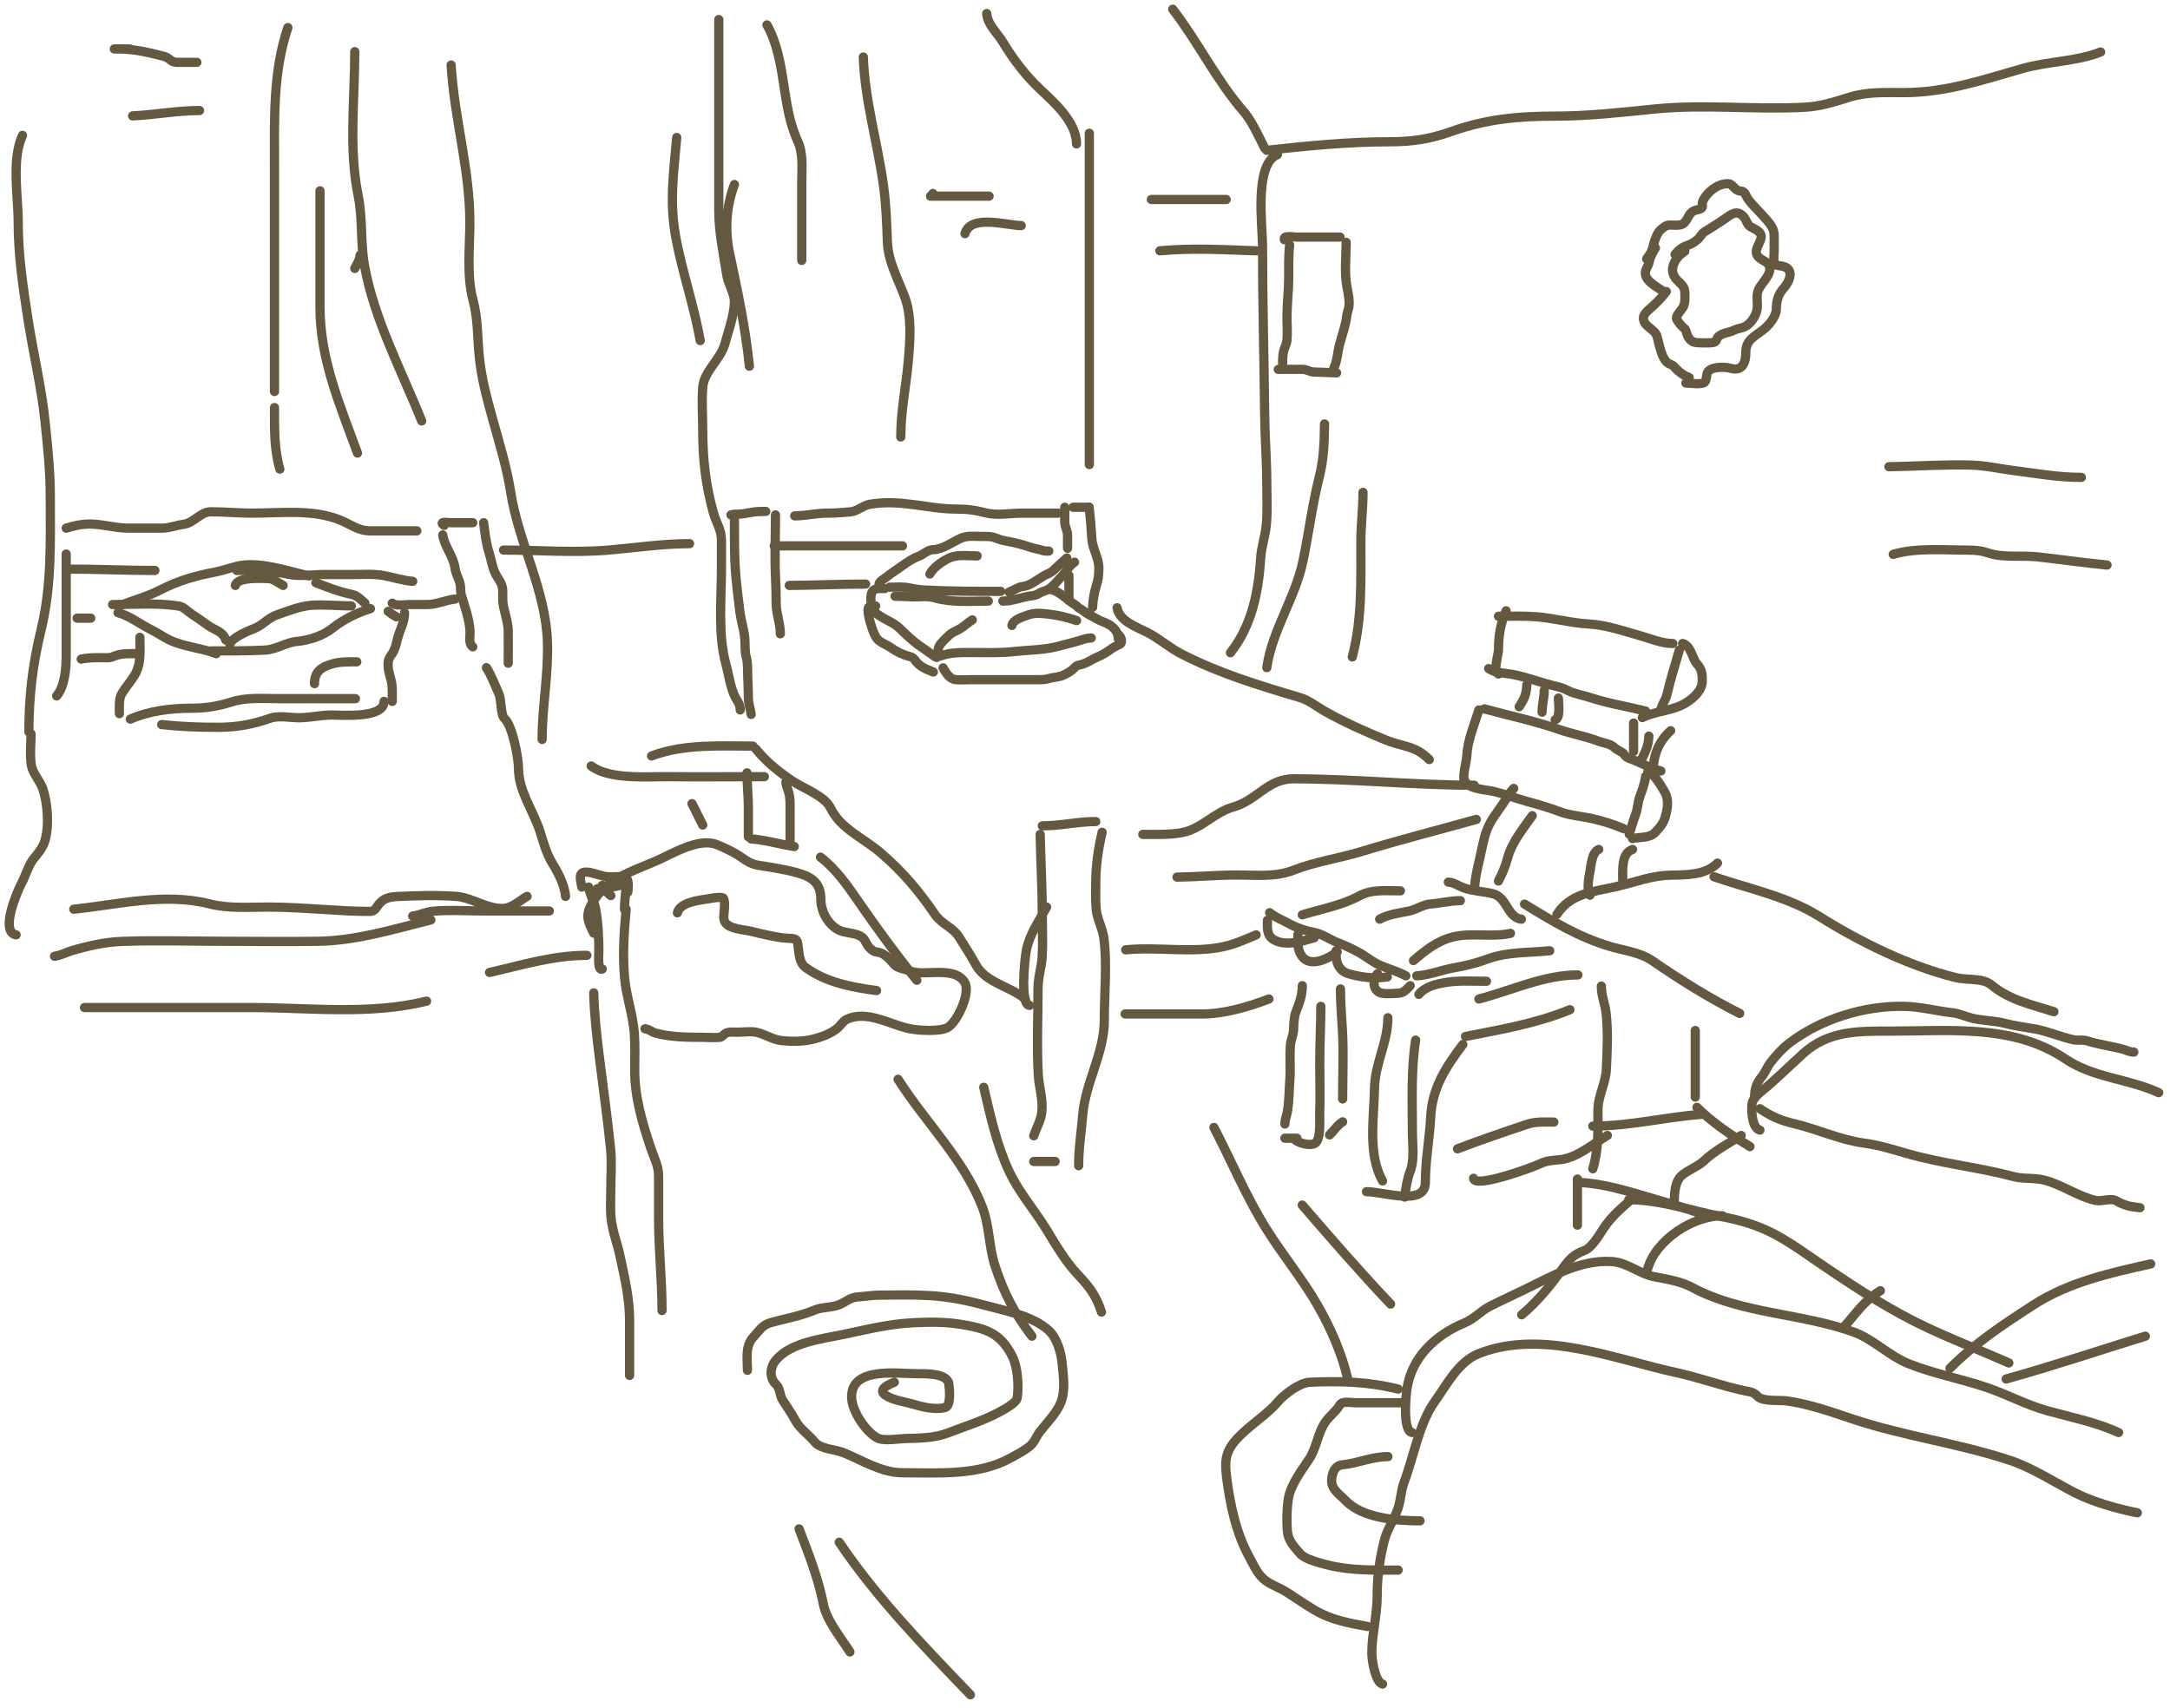 <svg width="235" height="185" viewBox="0 0 235 185" fill="none" xmlns="http://www.w3.org/2000/svg">
<path d="M149.722 182.401C148.922 182.2 148.562 179.753 148.562 179.051C148.562 176.987 149.142 174.972 149.142 172.852C149.142 170.814 149.409 168.826 149.915 166.845C150.234 165.598 150.99 164.572 151.397 163.367C151.715 162.422 151.718 161.422 152.073 160.485C153.104 157.761 153.682 154.174 155.374 151.805C156.707 149.939 157.943 147.461 160.189 146.588C167.019 143.932 174.854 147.21 181.605 148.682C184.051 149.215 186.405 150.086 188.851 150.614C189.614 150.778 189.886 150.749 190.365 151.258C190.886 151.812 192.801 151.635 193.457 151.725C195.945 152.066 198.3 152.915 200.671 153.706C206.242 155.563 212.122 156.32 217.707 158.182C220.068 158.969 222.382 160.479 224.599 161.628C226.598 162.664 229.26 163.41 231.459 163.85" stroke="#645841" stroke-linecap="round"/>
<path d="M152.91 155.155C151.891 154.964 152.25 151.201 152.363 150.437C152.875 146.978 155.471 144.591 158.546 143.304C159.743 142.803 160.307 142.014 161.38 141.468C162.568 140.864 163.734 140.335 164.923 139.761C167.935 138.307 171.102 136.415 174.552 136.637C176.263 136.747 177.512 137.97 179.206 138.296C180.652 138.574 181.995 138.765 183.312 139.471C188.605 142.309 195.096 142.228 200.735 144.27C202.875 145.044 204.579 146.863 206.726 147.716C209.453 148.799 212.414 149.343 215.196 150.292C217.446 151.06 219.463 152.185 221.798 152.82C224.389 153.525 226.991 154.046 229.43 155.155" stroke="#645841" stroke-linecap="round"/>
<path d="M211.17 148.199C213.945 145.423 216.896 143.484 220.155 141.371C224.007 138.874 228.466 137.882 232.909 136.895" stroke="#645841" stroke-linecap="round"/>
<path d="M217.257 149.358C222.306 147.953 227.331 146.258 232.329 144.721" stroke="#645841" stroke-linecap="round"/>
<path d="M176.388 129.939C179.757 129.939 183.172 131.14 186.468 131.775C190.037 132.462 192.109 133.414 195.131 135.495C198.676 137.936 202.179 140.345 205.952 142.403C209.722 144.459 213.635 145.882 217.546 147.62" stroke="#645841" stroke-linecap="round"/>
<path d="M178.418 137.475C179.29 134.275 183.343 131.678 186.534 131.678" stroke="#645841" stroke-linecap="round"/>
<path d="M199.576 143.851C200.986 142.293 201.826 140.906 203.634 139.793" stroke="#645841" stroke-linecap="round"/>
<path d="M181.315 130.518C181.315 129.589 181.313 128.317 181.911 127.539C182.415 126.885 183.83 126.401 184.504 125.752C185.611 124.686 187.247 123.804 188.562 122.982" stroke="#645841" stroke-linecap="round"/>
<path d="M176.968 129.648C175.701 130.746 174.499 131.731 173.602 133.127C173.153 133.825 172.35 135.175 171.573 135.445C170.458 135.833 169.909 136.439 169.238 137.378C167.882 139.277 166.578 140.892 164.794 142.402" stroke="#645841" stroke-linecap="round"/>
<path d="M190.59 120.084C191.915 120.983 192.849 121.358 194.39 121.726C196.884 122.323 199.262 123.454 201.83 123.804C203.451 124.025 204.846 124.452 206.435 124.915C210.264 126.031 214.189 126.406 218.029 127.427C219.13 127.72 220.255 127.536 221.362 127.813C223.301 128.298 225.036 129.599 226.95 130.019C227.639 130.171 228.595 129.707 229.204 130.068C230.075 130.584 230.728 130.695 231.748 130.808" stroke="#645841" stroke-linecap="round"/>
<path d="M190.59 122.402C189.74 122.189 189.661 120.374 189.721 119.632C189.769 119.032 190.349 118.542 190.783 118.183C192.347 116.891 193.76 115.489 195.26 114.125C198.031 111.606 201.244 111.678 204.793 111.678C211.216 111.678 218.05 110.92 223.665 114.689C226.766 116.77 230.359 116.79 233.778 118.344" stroke="#645841" stroke-linecap="round"/>
<path d="M190.011 118.909C190.011 117.963 190.2 117.336 190.771 116.64C191.182 116.141 191.367 115.559 191.755 115.06C192.34 114.308 193.04 113.533 193.8 112.955C197.235 110.345 201.887 108.915 206.205 108.995C207.975 109.028 209.674 109.496 211.424 109.69C212.216 109.778 212.858 110.112 213.627 110.294C214.77 110.564 215.958 110.535 217.089 110.831C218.163 111.112 219.225 111.242 220.315 111.434C221.755 111.689 223.088 112.288 224.504 112.608C225.007 112.721 225.524 112.577 226.019 112.733C227.27 113.125 228.517 113.293 229.782 113.605C230.246 113.719 230.599 113.952 231.081 113.952" stroke="#645841" stroke-linecap="round"/>
<path d="M150.302 110.229C150.302 112.856 148.892 115.25 148.853 117.829C148.803 121.09 148.096 124.981 149.722 127.909" stroke="#645841" stroke-linecap="round"/>
<path d="M158.418 113.127C156.567 115.595 155.099 117.822 154.94 120.953C154.818 123.342 154.36 125.642 154.36 128.054C154.36 130.686 149.866 129.069 147.983 129.069" stroke="#645841" stroke-linecap="round"/>
<path d="M157.839 124.431C160.315 123.479 162.908 122.597 165.423 121.758C166.34 121.453 167.322 121.533 168.273 121.533" stroke="#645841" stroke-linecap="round"/>
<path d="M159.577 127.62C159.646 128.728 165.754 126.532 166.791 126.042C167.62 125.65 168.179 125.693 169.046 125.591C170.778 125.387 172.595 123.85 174.07 122.982" stroke="#645841" stroke-linecap="round"/>
<path d="M158.708 112.258C162.54 111.508 166.425 110.836 170.012 109.359" stroke="#645841" stroke-linecap="round"/>
<path d="M160.156 108.2C163.713 107.276 167.181 105.592 170.881 105.592" stroke="#645841" stroke-linecap="round"/>
<path d="M137.493 98.848C138.053 99.331 138.829 99.617 139.473 99.975C140.386 100.482 141.324 100.801 142.345 100.998C143.237 101.171 144.031 101.78 144.876 102.1C145.643 102.39 146.374 102.737 147.092 103.122C147.935 103.575 148.654 104.221 149.544 104.591C150.475 104.979 151.353 105.202 152.245 105.693" stroke="#645841" stroke-linecap="round"/>
<path d="M137.257 99.674C137.257 100.496 137.138 101.324 137.978 101.798C139.268 102.526 141.02 101.937 142.331 101.562" stroke="#645841" stroke-linecap="round"/>
<path d="M140.561 101.207C140.561 102.077 140.461 102.82 140.981 103.554C141.896 104.845 143.895 103.807 144.81 103.095" stroke="#645841" stroke-linecap="round"/>
<path d="M144.692 102.977C144.692 103.777 144.684 104.412 145.269 105.022C145.677 105.447 146.372 105.561 146.915 105.678C148.059 105.923 149.096 105.972 150.239 105.809" stroke="#645841" stroke-linecap="round"/>
<path d="M149.176 105.457C148.634 106.067 148.611 107.32 149.583 107.555C150.118 107.685 150.804 107.596 151.353 107.581C152.027 107.563 152.279 107.193 152.717 106.755" stroke="#645841" stroke-linecap="round"/>
<path d="M153.661 107.698C154.294 106.875 155.562 106.574 156.533 106.412C157.988 106.17 159.507 106.281 160.978 106.281" stroke="#645841" stroke-linecap="round"/>
<path d="M153.425 105.691C154.824 105.612 156.122 105.048 157.496 104.812C158.722 104.603 159.927 104.299 161.096 103.868C163.263 103.07 165.553 103.211 167.823 102.977" stroke="#645841" stroke-linecap="round"/>
<path d="M153.072 104.04C154.359 102.928 155.692 101.878 157.393 101.47C159.4 100.988 161.546 101.541 163.576 101.09" stroke="#645841" stroke-linecap="round"/>
<path d="M141.034 99.083C143.075 98.462 145.344 98.05 147.224 97.024C148.554 96.299 150.181 96.487 151.656 96.487" stroke="#645841" stroke-linecap="round"/>
<path d="M149.412 99.555C150.401 99.006 151.497 98.908 152.585 98.677C153.387 98.506 154.144 97.959 154.959 97.903C156.034 97.829 157.032 97.549 158.145 97.549" stroke="#645841" stroke-linecap="round"/>
<path d="M141.034 106.754C141.034 107.823 140.717 108.617 140.345 109.593C140.126 110.169 140.109 110.901 140.09 111.514C140.071 112.088 139.798 112.606 139.749 113.179C139.642 114.431 139.777 115.7 139.683 116.956C139.594 118.147 139.618 119.427 139.375 120.601C139.289 121.017 139.146 121.299 139.146 121.742" stroke="#645841" stroke-linecap="round"/>
<path d="M139.146 123.277H140.444" stroke="#645841" stroke-linecap="round"/>
<path d="M143.04 108.996C143.04 111.021 142.922 113.041 142.922 115.067C142.922 116.918 142.988 118.779 142.915 120.627C142.893 121.183 143.085 123.458 142.397 123.84C141.855 124.141 140.715 123.804 140.325 123.512" stroke="#645841" stroke-linecap="round"/>
<path d="M143.983 122.922C144.459 122.474 144.869 121.809 145.4 121.506" stroke="#645841" stroke-linecap="round"/>
<path d="M145.4 119.027C145.4 116.616 145.512 114.166 145.387 111.756C145.306 110.198 145.164 108.672 145.164 107.107" stroke="#645841" stroke-linecap="round"/>
<path d="M153.308 112.656C152.795 115.94 152.954 119.262 152.954 122.583C152.954 123.939 153.204 125.571 152.718 126.858C152.376 127.764 152.234 128.693 152.128 129.651" stroke="#645841" stroke-linecap="round"/>
<path d="M159.68 96.368C159.715 95.233 159.985 94.099 160.244 92.998C160.483 91.978 160.657 90.859 161.03 89.877C161.435 88.812 162.188 87.918 162.814 86.979C163.173 86.441 163.478 85.843 163.928 85.393" stroke="#645841" stroke-linecap="round"/>
<path d="M165.935 88.344C164.928 89.775 163.69 91.268 163.247 92.999C163.023 93.871 162.652 94.674 162.276 95.425" stroke="#645841" stroke-linecap="round"/>
<path d="M172.19 96.959C171.784 96.401 172.093 94.893 172.196 94.316C172.331 93.564 172.403 92.315 173.134 92.002" stroke="#645841" stroke-linecap="round"/>
<path d="M175.731 95.306C175.731 94.26 175.568 92.41 176.793 92.002" stroke="#645841" stroke-linecap="round"/>
<path d="M158.618 84.566C159.045 85.471 160.79 85.513 161.628 85.694C162.902 85.969 164.077 86.45 165.319 86.789C166.525 87.118 167.77 87.479 168.945 87.923C170.025 88.331 171.276 88.403 172.4 88.658C173.576 88.924 174.755 89.29 175.849 89.759" stroke="#645841" stroke-linecap="round"/>
<path d="M178.209 84.096C178.126 84.862 177.837 85.578 177.579 86.299C177.358 86.918 177.363 87.581 177.133 88.187C176.865 88.897 176.678 89.632 176.438 90.351" stroke="#645841" stroke-linecap="round"/>
<path d="M178.445 83.623C179.127 83.705 179.922 85.198 180.255 85.734C180.74 86.516 180.606 87.463 180.386 88.317C180.162 89.185 179.807 89.562 179.206 90.193C178.648 90.778 177.565 90.65 176.793 90.822" stroke="#645841" stroke-linecap="round"/>
<path d="M160.743 76.777C163.456 77.513 166.211 78.096 168.847 79.013C170.257 79.504 171.692 79.743 173.069 80.265C173.745 80.522 174.357 80.509 174.905 81.026C175.2 81.304 175.709 81.415 175.908 81.734C176.078 82.005 176.332 82.108 176.636 82.213C177.738 82.593 178.709 83.248 179.862 83.504" stroke="#645841" stroke-linecap="round"/>
<path d="M160.153 76.897C159.692 78.416 158.935 80.174 158.861 81.761C158.818 82.689 158.21 84.25 158.737 85.04" stroke="#645841" stroke-linecap="round"/>
<path d="M161.214 72.41C161.92 72.914 162.859 72.881 163.686 73.026C165.349 73.319 166.896 73.954 168.531 74.338C168.984 74.444 169.323 74.548 169.724 74.757C170.494 75.159 171.358 75.274 172.176 75.544C174.147 76.195 176.19 76.508 178.208 77.013" stroke="#645841" stroke-linecap="round"/>
<path d="M181.868 70.404C181.409 72.016 180.89 73.607 180.524 75.236C180.392 75.823 179.861 76.434 179.861 77.013" stroke="#645841" stroke-linecap="round"/>
<path d="M182.221 69.697C183.145 69.949 183.246 71.321 183.782 71.913C184.309 72.497 184.358 73.015 184.345 73.802C184.329 74.822 183.309 75.7 182.47 76.188C181.062 77.008 179.299 77 177.854 77.722" stroke="#645841" stroke-linecap="round"/>
<path d="M178.563 79.728C178.526 80.869 178.097 81.606 177.619 82.561" stroke="#645841" stroke-linecap="round"/>
<path d="M176.91 78.312V81.381" stroke="#645841" stroke-linecap="round"/>
<path d="M180.923 79.139C179.632 80.287 179.035 81.836 179.035 83.505" stroke="#645841" stroke-linecap="round"/>
<path d="M167.233 74.772C167.233 75.576 166.997 76.348 166.997 77.132" stroke="#645841" stroke-linecap="round"/>
<path d="M165.346 74.182C165.309 75.214 165.046 75.753 164.52 76.542" stroke="#645841" stroke-linecap="round"/>
<path d="M168.767 75.598C168.767 76.127 169.019 77.806 168.413 77.958" stroke="#645841" stroke-linecap="round"/>
<path d="M163.103 66.156C162.501 67.502 162.277 68.908 162.277 70.365C162.277 70.973 161.647 72.686 162.277 73.001" stroke="#645841" stroke-linecap="round"/>
<path d="M162.276 66.747C163.633 66.747 165.001 66.696 166.355 66.799C168.258 66.945 170.119 67.477 172.019 67.58C173.94 67.683 175.841 68.356 177.678 68.871C178.817 69.191 179.961 69.698 181.159 69.698" stroke="#645841" stroke-linecap="round"/>
<path d="M156.848 95.543C157.47 95.574 157.979 95.98 158.559 96.179C159.586 96.532 160.644 96.543 161.68 96.802C163.213 97.185 163.242 99.387 164.755 99.555" stroke="#645841" stroke-linecap="round"/>
<path d="M165.096 97.924C168.084 99.752 170.931 101.485 174.312 102.496C175.819 102.947 177.615 103.145 178.926 104.048C181.951 106.13 185.113 108.117 188.4 109.761" stroke="#645841" stroke-linecap="round"/>
<path d="M168.609 99.033C170.087 96.734 172.579 96.587 175.011 96.033C177.086 95.56 178.761 94.838 180.939 94.789C182.684 94.75 184.69 94.789 185.995 93.484" stroke="#645841" stroke-linecap="round"/>
<path d="M185.625 94.965C189.364 96.246 193.618 97.124 196.989 99.239C201.439 102.031 206.664 104.602 211.765 105.877C213.026 106.192 214.707 105.885 215.659 106.678C217.642 108.331 220.016 108.808 222.43 109.576" stroke="#645841" stroke-linecap="round"/>
<path d="M173.418 106.801C173.418 107.925 173.806 108.639 173.932 109.719C174.157 111.659 174.058 113.835 173.962 115.791C173.883 117.413 173.048 118.651 173.048 120.292C173.048 122.446 173.134 124.508 172.493 126.591" stroke="#645841" stroke-linecap="round"/>
<path d="M172.493 121.968C176.543 121.968 180.482 120.955 184.515 120.674" stroke="#645841" stroke-linecap="round"/>
<path d="M183.59 111.611V118.824" stroke="#645841" stroke-linecap="round"/>
<path d="M183.775 119.934C185.493 121.651 187.451 122.921 189.509 124.187" stroke="#645841" stroke-linecap="round"/>
<path d="M171.014 128.072C173.715 128.18 176.374 129.05 178.946 129.798C181.015 130.4 183.067 131.001 185.07 131.771" stroke="#645841" stroke-linecap="round"/>
<path d="M170.829 127.701V132.695" stroke="#645841" stroke-linecap="round"/>
<path d="M179.271 26.855C178.986 27.32 178.693 27.849 178.589 28.39C178.513 28.783 178.337 28.931 178.228 29.275C177.903 30.305 179.323 30.995 179.979 31.458" stroke="#645841" stroke-linecap="round"/>
<path d="M180.452 31.576C179.867 32.347 179.201 33.003 178.465 33.628C178.263 33.8 177.974 34.152 177.974 34.435C177.974 35.388 179.186 35.601 179.442 36.415C179.697 37.223 179.919 39.128 180.885 39.457C181.243 39.579 181.27 39.711 181.527 39.968C181.969 40.41 182.36 40.662 182.93 40.9" stroke="#645841" stroke-linecap="round"/>
<path d="M182.575 41.49C183.129 41.49 183.98 41.663 184.502 41.464C184.821 41.342 184.789 40.701 184.87 40.441C185.107 39.675 186.778 39.705 187.413 39.89C188.689 40.261 189.066 39.269 189.066 38.133C189.066 36.758 190.101 36.418 191.072 35.615C191.622 35.16 192.37 34.232 192.37 33.491C192.37 32.643 192.544 31.942 193.105 31.288C193.496 30.831 194.086 29.982 193.76 29.308C193.517 28.804 192.839 28.828 192.39 28.724C191.945 28.622 192.134 27.595 192.134 27.269C192.134 26.698 192.134 26.128 192.134 25.557C192.134 24.791 191.799 24.383 191.301 23.794C190.641 23.011 189.865 22.339 189.262 21.506C189.111 21.296 188.984 20.81 188.712 20.732C188.48 20.666 188.323 20.714 188.095 20.575C187.811 20.4 187.53 19.924 187.197 19.899C186.08 19.816 184.752 20.859 184.365 21.892C184.298 22.069 184.446 22.435 184.266 22.555C183.963 22.757 183.563 22.695 183.23 22.961C182.723 23.367 182.683 24.232 181.926 24.364C181.566 24.427 181.169 24.37 180.805 24.377C180.387 24.385 180.135 24.654 179.821 24.908C179.468 25.194 179.165 26.091 179.06 26.528C178.904 27.178 178.762 27.469 178.326 28.036" stroke="#645841" stroke-linecap="round"/>
<path d="M182.458 27.21C181.584 27.748 180.719 28.948 181.337 29.977C181.718 30.613 182.445 30.838 182.458 31.656C182.466 32.19 182.532 32.8 182.261 33.282C182.124 33.526 181.506 34.175 181.547 34.475C181.581 34.737 182.176 35.401 182.392 35.563C182.635 35.745 182.593 35.973 182.707 36.245C182.994 36.926 183.313 37.124 184.045 37.124C184.522 37.124 185.027 37.173 185.5 37.098C186.012 37.016 185.815 36.67 186.116 36.429C186.646 36.005 187.242 36.055 187.795 35.76C188.105 35.595 188.557 35.563 188.903 35.406C189.517 35.127 189.966 34.486 190.195 33.859C190.473 33.096 190.13 32.226 190.385 31.505C190.648 30.76 191.638 29.966 191.663 29.191C191.694 28.237 190.719 28.33 190.306 27.669C189.8 26.86 191.231 25.854 190.535 25.158C190.254 24.877 189.899 24.752 189.565 24.555C189.211 24.346 189.121 23.817 188.857 23.513C188.127 22.671 187.516 23.178 186.726 23.742C186.024 24.244 185.271 24.668 184.549 25.139C184.277 25.316 184.121 25.685 183.874 25.912C183.666 26.103 183.221 26.404 182.956 26.496C182.232 26.745 181.884 26.968 181.396 27.564" stroke="#645841" stroke-linecap="round"/>
<path d="M69.846 111.426C70.297 111.464 70.555 111.769 70.987 111.889C72.612 112.34 74.474 112.351 76.145 112.351C76.73 112.351 77.359 112.416 77.943 112.351C78.218 112.321 78.35 112.042 78.58 111.92C78.958 111.718 79.465 111.796 79.874 111.796C80.521 111.796 81.326 111.668 81.96 111.817C82.868 112.03 83.65 112.587 84.611 112.701C85.689 112.827 86.986 112.817 88.033 112.557C88.941 112.331 89.926 111.979 90.663 111.385C91.03 111.09 91.275 110.603 91.711 110.399C93.859 109.397 96.339 110.938 98.4 111.396C99.362 111.609 101.884 111.789 102.706 111.242C103.72 110.566 105.103 107.551 104.494 106.443C103.9 105.364 102.507 105.323 101.452 105.323C100.492 105.323 99.34 105.504 98.431 105.128C98.021 104.958 97.223 104.862 96.921 104.542C96.308 103.893 95.847 103.197 94.897 103.104C94.552 103.07 94.17 102.708 93.972 102.405C93.614 101.858 93.638 101.54 92.893 101.264C92.27 101.034 91.554 101.034 90.972 100.792C89.749 100.282 88.896 98.751 88.896 97.452C88.896 95.722 88.069 95.001 86.276 94.514C84.891 94.138 83.504 93.942 82.094 93.712C81.041 93.54 80.449 92.889 79.525 92.376C78.92 92.041 78.275 91.743 77.635 91.483C75.663 90.682 72.719 92.529 71.048 93.25C68.268 94.45 65.692 95.179 64.143 97.791C63.347 99.136 63.648 99.77 64.297 101.069" stroke="#645841" stroke-linecap="round"/>
<path d="M63.742 96.074C63.868 96.915 64.372 97.672 64.523 98.54C64.781 100.021 64.852 101.481 64.852 102.979C64.852 103.419 64.692 105.217 65.222 104.952" stroke="#645841" stroke-linecap="round"/>
<path d="M64.297 107.541C64.362 109.939 64.633 112.341 64.934 114.713C65.346 117.962 65.793 121.207 66.126 124.454C66.272 125.881 66.146 127.38 66.146 128.81C66.146 129.876 66.071 130.975 66.188 132.037C66.335 133.384 66.86 134.701 67.143 136.024C67.633 138.312 68.181 140.62 68.181 142.969C68.181 144.97 68.181 146.97 68.181 148.97" stroke="#645841" stroke-linecap="round"/>
<path d="M67.811 98.478C67.579 100.975 67.415 103.347 67.636 105.856C67.818 107.921 68.541 109.879 68.694 111.918C68.793 113.243 68.735 114.588 68.735 115.915C68.735 118.832 69.543 121.555 70.462 124.31C70.814 125.366 71.325 126.251 71.325 127.372C71.325 128.917 71.325 130.461 71.325 132.006C71.325 135.331 71.695 138.609 71.695 141.942" stroke="#645841" stroke-linecap="round"/>
<path d="M65.222 95.891C65.264 96.231 65.916 96.827 66.146 97" stroke="#645841" stroke-linecap="round"/>
<path d="M64.667 96.26C65.816 96.26 66.707 96.02 67.811 95.705" stroke="#645841" stroke-linecap="round"/>
<path d="M67.811 96.074C67.748 96.889 67.626 97.656 67.626 98.479" stroke="#645841" stroke-linecap="round"/>
<path d="M63.002 96.075C62.847 95.126 62.508 94.264 63.845 94.492C64.543 94.611 65.201 94.942 65.92 94.965C66.438 94.981 66.965 94.927 67.482 94.965C68.245 95.021 67.996 96.088 67.996 96.629" stroke="#645841" stroke-linecap="round"/>
<path d="M44.692 99.22C45.439 99.122 46.113 98.768 46.871 98.696C48.654 98.526 50.507 98.665 52.296 98.665C54.694 98.665 57.091 98.665 59.489 98.665" stroke="#645841" stroke-linecap="round"/>
<path d="M53.015 105.322C56.565 104.525 59.856 103.473 63.557 103.473" stroke="#645841" stroke-linecap="round"/>
<path d="M80.943 148.417C80.943 147.151 80.669 145.787 81.6 144.8C82.166 144.199 82.534 143.526 83.388 143.279C84.996 142.815 86.635 142.561 88.197 141.902C89.062 141.537 90.048 141.654 90.889 141.306C91.648 140.993 92.049 140.518 92.944 140.464C93.673 140.42 94.391 140.288 95.122 140.279C96.93 140.257 98.763 140.221 100.568 140.32C102.629 140.433 104.495 140.789 106.466 141.327C108.765 141.954 111.734 142.453 113.556 144.081C114.44 144.871 114.911 146.462 115.015 147.574C115.141 148.931 115.408 150.57 114.891 151.89C114.448 153.024 113.351 154.123 112.61 155.075C112.226 155.569 112.049 156.182 111.562 156.596C110.945 157.119 110.191 157.498 109.487 157.89C105.966 159.851 101.688 159.514 97.773 159.514C95.456 159.514 93.407 158.181 91.341 157.335C90.442 156.967 88.886 156.971 88.238 156.185C87.593 155.401 86.623 154.753 86.142 153.862C85.714 153.071 85.225 152.377 84.744 151.622C84.43 151.129 84.481 150.353 84.066 149.968C83.263 149.222 83.383 148.058 84.056 147.276C85.691 145.377 89.017 145.02 91.331 144.533C93.918 143.988 96.303 143.383 98.986 143.259C100.657 143.181 102.368 143.162 104.02 143.433C106.712 143.876 108.341 144.327 109.641 146.927C110.209 148.064 110.353 150.141 110.155 151.427C110.071 151.972 108.488 152.799 108.089 153.01C106.395 153.904 104.423 154.52 102.633 155.208C101.199 155.76 99.59 155.765 98.071 155.804C97.3 155.824 95.683 156.124 94.968 155.722C93.712 155.015 92.225 152.79 92.225 151.283C92.225 148.011 97.163 148.786 99.366 148.786C100.192 148.786 102.607 148.71 102.757 149.906C102.818 150.395 103.03 152.294 102.335 152.455C101.263 152.702 99.974 152.412 98.955 152.105C97.996 151.816 96.901 151.701 96.026 151.201C94.918 150.568 96.137 149.996 96.848 149.711" stroke="#645841" stroke-linecap="round"/>
<path d="M148.081 176.158C146.05 175.795 144.184 175.456 142.388 174.401C141.36 173.797 140.369 173.108 139.368 172.459C138.646 171.992 137.787 171.719 137.097 171.226C136.204 170.588 135.809 169.583 135.299 168.657C133.851 166.028 133.215 162.96 132.833 159.985C132.563 157.891 132.827 156.922 134.374 155.403C135.648 154.152 137.267 153.152 138.422 151.796C139.091 151.011 140.733 149.761 141.834 149.71C145.159 149.557 148.208 149.649 151.41 150.45" stroke="#645841" stroke-linecap="round"/>
<path d="M152.149 151.929C150.327 151.929 148.505 151.929 146.683 151.929C146.376 151.929 145.354 151.727 145.121 152.135C144.736 152.808 144.006 153.342 143.539 154.005C142.697 155.198 142.585 156.816 141.782 158.022C140.96 159.254 139.77 160.823 139.531 162.286C139.353 163.38 139.342 164.531 139.398 165.636C139.458 166.843 140.069 167.428 140.805 168.287C141.324 168.892 143.026 169.308 143.734 169.489C146.244 170.133 148.841 170.054 151.409 170.054" stroke="#645841" stroke-linecap="round"/>
<path d="M73.356 98.867C73.65 97.693 75.773 97.5 76.746 97.341C76.914 97.313 78.212 97.05 78.347 97.308C78.596 97.784 78.38 98.83 78.38 99.36C78.38 100.648 80.359 100.624 81.335 100.87C82.453 101.151 83.575 101.406 84.716 101.576C85.135 101.638 85.649 101.592 86.062 101.707C86.408 101.803 86.385 102.246 86.431 102.536C86.564 103.359 86.524 104.265 87.277 104.81C89.5 106.42 92.278 106.93 94.927 107.288" stroke="#645841" stroke-linecap="round"/>
<path d="M150.302 157.764C148.553 157.764 147.086 158.48 145.39 158.649C144.608 158.728 144.334 159.363 144.231 160.082C144.058 161.293 144.993 161.763 145.761 162.562C147.569 164.446 151.325 164.72 153.78 164.72" stroke="#645841" stroke-linecap="round"/>
<path d="M97.26 116.896C100.175 121.506 104.371 125.548 106.374 130.713C107.166 132.756 107.073 134.972 107.743 137.057C108.682 139.985 109.9 142.34 111.752 144.722" stroke="#645841" stroke-linecap="round"/>
<path d="M106.534 117.766C107.255 120.846 107.921 123.965 109.272 126.848C110.352 129.152 112.01 131.027 113.33 133.176C114.411 134.936 115.344 136.584 116.775 138.103C118.058 139.464 118.704 140.361 119.287 142.113" stroke="#645841" stroke-linecap="round"/>
<path d="M86.536 165.59C87.566 168.274 88.629 170.977 89.177 173.786C89.517 175.529 91.126 177.455 92.043 178.923" stroke="#645841" stroke-linecap="round"/>
<path d="M90.884 167.039C94.927 173.047 100.088 178.354 105.086 183.56" stroke="#645841" stroke-linecap="round"/>
<path d="M131.462 122.113C133.397 125.829 134.95 129.616 137.194 133.192C138.931 135.959 141.101 138.59 142.718 141.42C144.12 143.874 145.319 146.605 145.954 149.359" stroke="#645841" stroke-linecap="round"/>
<path d="M141.026 130.52C144.149 134.141 147.303 137.773 150.591 141.244" stroke="#645841" stroke-linecap="round"/>
<path d="M74.94 87.041L76.1 89.36" stroke="#645841" stroke-linecap="round"/>
<path d="M88.853 92.838C90.579 94.16 91.816 95.977 93.04 97.749C95.042 100.649 97.075 103.426 99.288 106.171" stroke="#645841" stroke-linecap="round"/>
<path d="M77.839 2.115C77.839 6.93 77.839 11.745 77.839 16.559C77.839 18.583 77.839 20.607 77.839 22.63C77.839 25.134 78.304 27.201 78.676 29.619C78.825 30.584 79.207 31.168 79.449 32.034C79.812 33.329 78.849 35.912 78.515 37.187C78.059 38.929 76.241 40.187 76.1 41.953C75.981 43.445 76.1 44.997 76.1 46.494C76.1 49.682 76.401 52.467 77.259 55.544C77.55 56.585 78.129 57.368 78.129 58.475C78.129 59.505 78.129 60.536 78.129 61.566C78.129 64.861 77.731 68.743 78.612 71.936C78.916 73.04 79.104 74.534 79.642 75.543C79.924 76.072 80.158 76.276 80.158 76.896" stroke="#645841" stroke-linecap="round"/>
<path d="M83.058 2.695C85.213 6.576 84.559 11.303 86.375 15.255C87.018 16.655 86.826 18.155 86.826 19.668C86.826 22.512 86.826 25.357 86.826 28.202" stroke="#645841" stroke-linecap="round"/>
<path d="M93.491 6.174C93.651 10.914 95.047 15.455 95.681 20.135C95.957 22.174 96.027 24.128 96.1 26.173C96.178 28.357 97.262 30.22 98 32.228C98.76 34.298 98.556 36.918 98.37 39.056C98.126 41.869 97.549 44.477 97.549 47.332" stroke="#645841" stroke-linecap="round"/>
<path d="M48.855 7.043C49.192 12.778 50.883 18.317 50.883 24.08C50.883 26.835 50.514 29.864 51.238 32.55C51.755 34.469 51.703 36.444 51.882 38.411C52.101 40.825 52.716 43.106 53.363 45.432C54.079 48.006 54.884 50.615 55.296 53.258C56.166 58.84 59.13 63.93 59.289 69.618C59.388 73.157 58.709 76.578 58.709 80.085" stroke="#645841" stroke-linecap="round"/>
<path d="M38.42 5.594C38.42 10.605 37.76 16.168 38.775 21.117C39.303 23.691 39.014 26.271 39.483 28.83C40.553 34.667 43.484 40.136 45.667 45.593" stroke="#645841" stroke-linecap="round"/>
<path d="M31.174 2.986C29.539 7.841 29.725 12.924 29.725 17.994C29.725 21.923 29.725 25.852 29.725 29.781C29.725 33.989 29.725 38.197 29.725 42.406" stroke="#645841" stroke-linecap="round"/>
<path d="M29.726 44.143C29.726 46.516 29.674 48.6 30.305 50.809" stroke="#645841" stroke-linecap="round"/>
<path d="M39 27.623C38.938 28.209 38.677 28.557 38.42 29.072" stroke="#645841" stroke-linecap="round"/>
<path d="M34.653 20.666C34.653 24.858 34.653 29.05 34.653 33.242C34.653 38.936 36.817 43.862 38.711 49.071" stroke="#645841" stroke-linecap="round"/>
<path d="M101.027 20.955C100.94 21.305 100.431 21.245 101.092 21.245C101.918 21.245 102.745 21.245 103.571 21.245C104.752 21.245 105.933 21.245 107.114 21.245" stroke="#645841" stroke-linecap="round"/>
<path d="M104.506 25.302C105.099 23.167 109.097 24.433 110.593 24.433" stroke="#645841" stroke-linecap="round"/>
<path d="M14.072 5.303C13.791 5.303 11.373 5.303 12.848 5.303C14.572 5.303 16.12 5.685 17.776 6.108C18.351 6.255 18.514 6.752 19.128 6.752C19.858 6.752 20.588 6.752 21.318 6.752" stroke="#645841" stroke-linecap="round"/>
<path d="M14.362 12.55C16.794 12.435 19.163 11.971 21.608 11.971" stroke="#645841" stroke-linecap="round"/>
<path d="M139.088 25.961C138.941 25.454 139.983 25.678 140.335 25.678C140.869 25.678 141.403 25.678 141.938 25.678C142.999 25.678 144.061 25.678 145.122 25.678" stroke="#645841" stroke-linecap="round"/>
<path d="M145.783 26.244C145.783 27.807 145.57 29.584 145.877 31.12C146.014 31.803 146.245 32.86 146.003 33.545C145.829 34.036 145.837 34.471 145.72 34.97C145.539 35.744 145.281 36.534 145.07 37.306C144.849 38.117 144.831 39.083 144.463 39.819" stroke="#645841" stroke-linecap="round"/>
<path d="M144.746 40.385C143.924 40.365 143.108 40.306 142.284 40.291C141.866 40.283 141.533 40.017 141.101 40.008C140.211 39.99 139.319 40.008 138.43 40.008" stroke="#645841" stroke-linecap="round"/>
<path d="M139.656 26.527C139.536 27.708 139.561 28.888 139.561 30.073C139.561 31.451 139.39 32.803 139.373 34.174C139.361 35.072 139.462 36.013 139.362 36.908C139.318 37.302 139.109 37.638 139.017 38.018C138.911 38.453 138.901 38.904 138.901 39.349" stroke="#645841" stroke-linecap="round"/>
<path d="M117.97 14.43V50.317" stroke="#645841" stroke-linecap="round"/>
<path d="M106.856 1.463C106.964 2.713 107.955 3.488 108.58 4.524C109.683 6.353 111.088 8.214 112.645 9.669C114.212 11.134 116.581 13.251 116.581 15.586" stroke="#645841" stroke-linecap="round"/>
<path d="M127 1C129.767 4.579 131.781 8.77 134.718 12.127C135.549 13.076 136.406 14.95 136.956 16.05" stroke="#645841" stroke-linecap="round"/>
<path d="M137.187 16.281C141.661 15.789 145.958 15.355 150.474 15.355C152.938 15.355 154.825 15.075 157.15 14.249C160.963 12.895 164.391 12.577 168.405 12.577C172.049 12.577 175.582 12.168 179.197 11.805C184.598 11.263 190.069 11.913 195.482 11.612C197.191 11.517 198.652 11.037 200.267 10.532C202.195 9.927 204.16 10.03 206.158 10.03C210.731 10.03 214.659 8.664 219.034 7.419C221.784 6.636 224.886 6.67 227.485 5.631" stroke="#645841" stroke-linecap="round"/>
<path d="M138.345 16.744C135.798 17.763 136.724 24.48 136.724 26.572C136.724 32.647 136.895 38.753 136.956 44.837C136.981 47.361 137.187 49.88 137.187 52.413C137.187 53.883 137.276 55.386 137.136 56.851C137.017 58.087 136.596 59.259 136.518 60.504C136.291 64.14 135.538 67.833 133.251 70.692" stroke="#645841" stroke-linecap="round"/>
<path d="M124.685 21.607H132.788" stroke="#645841" stroke-linecap="round"/>
<path d="M125.611 27.164C129.091 26.836 132.544 27.046 136.03 27.164" stroke="#645841" stroke-linecap="round"/>
<path d="M204.563 50.549C207.492 50.504 210.403 50.297 213.336 50.369C215.082 50.411 216.56 50.778 218.224 50.986C220.661 51.291 222.887 51.706 225.401 51.706" stroke="#645841" stroke-linecap="round"/>
<path d="M205.027 60.04C207.515 59.316 210.286 59.577 212.848 59.577C214.029 59.577 214.539 59.639 215.472 59.937C216.993 60.424 219.067 60.133 220.643 60.31C223.161 60.594 225.661 60.954 228.181 61.198" stroke="#645841" stroke-linecap="round"/>
<path d="M143.438 45.916C143.42 47.87 143.354 49.751 142.872 51.653C142.102 54.69 141.744 57.756 141.097 60.811C140.251 64.804 137.761 68.293 137.187 72.311" stroke="#645841" stroke-linecap="round"/>
<path d="M147.606 53.326C147.606 55.118 147.374 56.883 147.374 58.677C147.374 62.922 147.525 67.028 146.448 71.154" stroke="#645841" stroke-linecap="round"/>
<path d="M2.436 14.66C1.229 17.299 1.972 21.251 1.972 24.063C1.972 27.578 2.468 30.925 3.002 34.392C3.591 38.221 4.493 41.901 4.892 45.763C5.175 48.493 5.446 51.058 5.446 53.815C5.446 58.792 5.618 63.455 4.429 68.312C3.523 72.014 3.13 75.483 3.13 79.258" stroke="#645841" stroke-linecap="round"/>
<path d="M5.907 103.569C6.544 103.502 7.122 103.157 7.734 102.977C9.532 102.448 11.361 102.031 13.239 101.961C16.9 101.825 20.587 101.948 24.25 101.948C27.678 101.948 31.112 102.007 34.54 101.948C38.615 101.878 42.717 100.618 46.657 99.633" stroke="#645841" stroke-linecap="round"/>
<path d="M9.148 109.126C15.151 109.126 21.154 109.126 27.157 109.126C33.412 109.126 40.078 109.961 46.194 108.432" stroke="#645841" stroke-linecap="round"/>
<path d="M1.74 101.254C-0.056 100.937 1.931 96.414 2.319 95.698C2.783 94.841 3.09 93.649 3.721 92.906C4.12 92.437 4.598 91.838 4.802 91.247C5.364 89.618 5.178 87.01 4.622 85.407C4.331 84.568 3.541 83.76 3.4 82.912C3.218 81.821 3.361 80.596 3.361 79.49" stroke="#645841" stroke-linecap="round"/>
<path d="M7.991 98.475C12.796 97.978 17.831 96.666 22.668 97.896C24.759 98.427 26.941 98.243 29.087 98.243C31.207 98.243 33.348 98.403 35.467 98.526C36.847 98.606 38.186 98.706 39.57 98.706C40.059 98.706 40.462 98.79 40.753 98.32C41.335 97.381 41.941 97.15 43.056 97.098C45.13 97.002 47.316 96.938 49.384 97.085C51.107 97.209 52.62 98.397 54.375 98.397C55.419 98.397 56.242 97.562 57.076 97.085" stroke="#645841" stroke-linecap="round"/>
<path d="M61.245 97.087C61.165 95.942 60.487 94.594 59.881 93.614C59.18 92.48 58.885 91.349 58.479 90.063C57.755 87.769 56.151 85.728 56.151 83.207C56.151 82.065 55.488 78.566 54.633 77.818C54.217 77.454 54.302 75.759 54.041 75.181C53.595 74.193 53.252 73.232 52.678 72.312" stroke="#645841" stroke-linecap="round"/>
<path d="M12.192 65.478C14.539 65.478 17.045 65.27 19.366 65.642C19.898 65.727 20.279 66.198 20.712 66.479C21.347 66.891 21.937 67.311 22.551 67.751C23.317 68.301 24.14 68.374 24.455 69.319" stroke="#645841" stroke-linecap="round"/>
<path d="M24.898 69.762C25.029 69.103 26.957 68.287 27.532 68.071C28.401 67.745 29.045 66.928 29.953 66.61C31.113 66.204 32.475 65.654 33.705 65.559C35.125 65.45 36.616 65.625 38.046 65.625" stroke="#645841" stroke-linecap="round"/>
<path d="M40.116 65.92C38.682 66.364 37.194 67.088 36.028 68.021C34.974 68.864 33.488 69.351 32.138 69.474C30.962 69.581 29.918 70.35 28.715 70.41C26.755 70.508 24.792 70.5 22.83 70.5" stroke="#645841" stroke-linecap="round"/>
<path d="M12.783 66.363C14.019 66.684 15.204 67.629 16.354 68.194C17.022 68.522 17.632 68.96 18.299 69.285C19.931 70.081 21.745 70.151 23.421 70.796" stroke="#645841" stroke-linecap="round"/>
<path d="M12.931 65.624C14.363 65.023 15.903 64.641 17.281 63.933C19.277 62.908 21.123 62.365 23.355 61.947C24.33 61.764 25.374 61.313 26.342 61.208C28.657 60.958 31.23 61.877 33.467 62.374" stroke="#645841" stroke-linecap="round"/>
<path d="M34.206 63.113C35.507 63.617 36.701 64.089 38.08 64.377C38.714 64.51 39.044 64.917 39.525 65.329" stroke="#645841" stroke-linecap="round"/>
<path d="M25.489 63.408C25.655 62.47 28.421 62.648 29.134 62.67C29.62 62.684 30.183 63.17 30.66 63.408" stroke="#645841" stroke-linecap="round"/>
<path d="M15.147 69.023C15.147 70.377 15.326 71.859 14.605 73.078C14.188 73.783 13.632 74.397 13.21 75.081C12.845 75.671 12.931 76.63 12.931 77.297" stroke="#645841" stroke-linecap="round"/>
<path d="M14.112 77.887C16.176 76.987 18.532 76.705 20.761 76.705C22.32 76.705 23.58 76.496 25.053 76.032C26.726 75.506 28.421 75.671 30.167 75.671C32.941 75.671 35.715 75.671 38.49 75.671" stroke="#645841" stroke-linecap="round"/>
<path d="M41.593 75.967C41.593 77.827 37.112 77.444 35.946 77.444C34.761 77.444 33.641 77.716 32.465 77.74C31.55 77.758 30.197 77.471 29.33 77.772C27.368 78.455 25.677 78.774 23.584 78.774C21.524 78.774 19.557 78.706 17.511 78.478" stroke="#645841" stroke-linecap="round"/>
<path d="M42.479 75.966C42.479 75.172 42.544 74.327 42.323 73.553C42.139 72.91 41.974 72.376 42.044 71.674C42.079 71.321 42.276 71.079 42.471 70.796C42.8 70.317 42.897 69.775 43.037 69.22C43.306 68.151 43.809 67.468 43.809 66.363" stroke="#645841" stroke-linecap="round"/>
<path d="M34.058 74.046C34.058 72.753 34.769 72.256 36.011 71.896C36.834 71.657 37.786 71.682 38.638 71.682" stroke="#645841" stroke-linecap="round"/>
<path d="M42.924 66.806C42.601 66.636 42.32 66.441 42.037 66.215" stroke="#645841" stroke-linecap="round"/>
<path d="M7.465 61.637C10.575 61.637 13.675 61.785 16.773 61.785" stroke="#645841" stroke-linecap="round"/>
<path d="M25.637 61.783C27.563 61.783 29.359 61.781 31.251 62.202C32.438 62.465 33.882 62.226 35.092 62.226C36.143 62.226 37.193 62.226 38.244 62.226C39.312 62.226 40.428 62.137 41.486 62.325C42.572 62.518 43.59 62.873 44.695 62.965" stroke="#645841" stroke-linecap="round"/>
<path d="M47.945 57.941C48.144 59.234 49.111 60.248 49.275 61.536C49.352 62.143 49.704 62.679 49.833 63.276C49.92 63.678 49.842 64.072 49.964 64.475C50.324 65.658 50.83 67.083 50.9 68.316C50.935 68.941 50.7 69.685 51.196 70.056" stroke="#645841" stroke-linecap="round"/>
<path d="M48.094 56.908C47.426 56.423 48.55 56.613 48.89 56.613C49.659 56.613 50.428 56.613 51.196 56.613" stroke="#645841" stroke-linecap="round"/>
<path d="M52.378 56.613C52.509 57.663 52.629 58.806 52.953 59.814C53.18 60.523 53.303 61.417 53.626 62.08C53.97 62.788 54.413 63.135 54.446 63.984C54.46 64.333 54.428 64.685 54.446 65.034C54.504 66.123 55.017 67.189 55.037 68.285C55.059 69.466 55.037 70.649 55.037 71.831" stroke="#645841" stroke-linecap="round"/>
<path d="M45.139 57.498C43.465 57.498 41.791 57.498 40.116 57.498C38.779 57.498 37.983 56.789 36.8 56.316C33.835 55.13 30.447 55.577 27.255 55.577C25.773 55.577 24.308 55.43 22.831 55.43C21.719 55.43 20.986 56.648 19.859 56.792C19.11 56.888 18.302 57.203 17.561 57.203C16.335 57.203 15.11 57.203 13.884 57.203C12.483 57.203 11.131 56.759 9.714 56.759C8.816 56.759 8.029 56.938 7.17 57.203" stroke="#645841" stroke-linecap="round"/>
<path d="M42.48 65.33C42.857 65.665 43.892 65.478 44.351 65.478C44.988 65.478 45.626 65.478 46.263 65.478C47.307 65.478 48.233 64.991 49.276 64.887" stroke="#645841" stroke-linecap="round"/>
<path d="M8.352 66.953H9.829" stroke="#645841" stroke-linecap="round"/>
<path d="M14.704 70.796C13.97 70.796 13.204 70.762 12.504 71.018C12.153 71.147 12.016 71.24 11.634 71.24C10.681 71.24 9.701 71.186 8.794 71.388" stroke="#645841" stroke-linecap="round"/>
<path d="M7.169 60.01C7.169 63.665 7.169 67.32 7.169 70.975C7.169 72.335 7.048 74.279 6.135 75.375" stroke="#645841" stroke-linecap="round"/>
<path d="M81.852 81.111C83.023 82.553 84.345 83.603 85.891 84.636C86.972 85.358 89.324 86.229 89.93 87.491C91.027 89.778 93.505 90.763 95.358 92.354C97.704 94.368 99.489 96.455 101.249 99.042C101.962 100.091 103.194 100.429 103.847 101.473C104.482 102.489 105.12 103.47 105.7 104.522C106.758 106.443 109.455 106.855 111.025 108.201" stroke="#645841" stroke-linecap="round"/>
<path d="M111.486 108.895C110.468 108.831 110.958 103.968 111.139 102.991C111.465 101.229 112.453 99.867 113.338 98.244" stroke="#645841" stroke-linecap="round"/>
<path d="M112.645 90.371C112.708 93.345 112.876 96.289 112.876 99.272C112.876 100.713 112.951 102.181 112.863 103.62C112.793 104.785 112.413 105.855 112.413 107.054C112.413 110.15 112.27 113.289 112.439 116.38C112.515 117.774 112.972 119.008 112.825 120.419C112.725 121.381 112.246 122.131 111.95 123.017" stroke="#645841" stroke-linecap="round"/>
<path d="M112.876 89.445C114.866 89.445 116.719 88.982 118.664 88.982" stroke="#645841" stroke-linecap="round"/>
<path d="M119.358 90.141C118.913 92.011 118.664 93.827 118.664 95.749C118.664 96.662 118.623 97.591 118.715 98.502C118.827 99.6 119.418 100.554 119.551 101.64C119.904 104.523 119.59 107.598 119.59 110.516C119.59 114.088 117.539 117.239 117.249 120.793C117.097 122.657 116.812 124.361 116.812 126.26" stroke="#645841" stroke-linecap="round"/>
<path d="M111.95 125.797H114.266" stroke="#645841" stroke-linecap="round"/>
<path d="M122.369 109.82C119.745 109.82 127.617 109.82 130.241 109.82C132.577 109.82 135.262 109.029 137.419 108.199" stroke="#645841" stroke-linecap="round"/>
<path d="M121.906 102.875C125.338 102.531 129.097 103.254 132.454 102.54C133.671 102.282 134.895 101.74 136.03 101.254" stroke="#645841" stroke-linecap="round"/>
<path d="M127.462 95.001C129.65 94.974 131.819 94.77 134.009 94.77C136.074 94.77 138.123 95.018 140.068 94.255C142.472 93.312 145.116 92.946 147.592 92.184C151.671 90.93 155.779 89.897 159.877 88.75" stroke="#645841" stroke-linecap="round"/>
<path d="M123.759 90.371C125.153 90.371 126.547 90.429 127.926 90.191C130.097 89.817 131.49 87.981 133.535 87.413C136.117 86.696 137.27 84.352 140.069 84.352C146.618 84.352 153.071 85.046 159.646 85.046" stroke="#645841" stroke-linecap="round"/>
<path d="M120.979 65.828C121.187 67.236 123.035 67.891 124.182 68.465C125.51 69.129 126.611 70.144 127.925 70.819C132.067 72.944 136.34 74.238 140.776 75.552C141.798 75.856 142.691 76.608 143.618 77.122C145.722 78.289 147.809 79.214 150.037 80.132C151.968 80.927 153.225 80.708 154.783 82.267" stroke="#645841" stroke-linecap="round"/>
<path d="M118.32 65.784C118.354 65.017 118.5 64.129 118.738 63.399C118.959 62.725 118.998 62.226 118.998 61.512C118.998 60.393 118.3 59.439 118.24 58.345C118.178 57.197 118.08 56.079 117.943 54.94" stroke="#645841" stroke-linecap="round"/>
<path d="M116.212 54.94H117.944" stroke="#645841" stroke-linecap="round"/>
<path d="M115.308 54.94C115.308 55.48 115.302 56.022 115.308 56.563C115.314 57.058 115.61 57.455 115.61 57.947C115.61 58.426 115.61 58.904 115.61 59.383" stroke="#645841" stroke-linecap="round"/>
<path d="M115.761 62.318V65.029" stroke="#645841" stroke-linecap="round"/>
<path d="M79.162 55.767C79.394 55.686 79.63 55.699 79.873 55.692C80.373 55.678 80.848 55.594 81.338 55.499C81.873 55.395 82.385 55.391 82.927 55.391" stroke="#645841" stroke-linecap="round"/>
<path d="M83.981 55.768C83.981 58.014 83.878 60.297 83.985 62.541C84.03 63.477 84.056 64.404 84.056 65.344C84.056 66.476 84.508 67.507 84.508 68.645" stroke="#645841" stroke-linecap="round"/>
<path d="M79.538 56.295C79.538 58.467 79.511 60.694 79.731 62.855C79.846 63.983 79.982 65.098 80.12 66.223C80.242 67.216 80.578 68.181 80.659 69.185C80.715 69.865 80.637 70.51 80.818 71.18C80.999 71.847 80.949 72.495 80.973 73.176C81.002 73.972 81.044 74.759 81.044 75.557C81.044 76.206 81.266 76.748 81.346 77.381" stroke="#645841" stroke-linecap="round"/>
<path d="M80.894 83.705C80.894 84.957 81.044 86.167 81.044 87.42C81.044 88.491 81.044 89.562 81.044 90.633" stroke="#645841" stroke-linecap="round"/>
<path d="M81.346 90.859C82.915 90.976 84.455 91.444 86.015 91.688" stroke="#645841" stroke-linecap="round"/>
<path d="M85.562 91.388C85.562 90.002 85.562 88.615 85.562 87.229C85.562 86.57 85.525 86.075 85.303 85.468C85.212 85.22 85.11 84.952 85.11 84.686" stroke="#645841" stroke-linecap="round"/>
<path d="M85.471 63.407C88.23 63.391 90.985 63.26 93.744 63.26" stroke="#645841" stroke-linecap="round"/>
<path d="M83.847 59.123H97.734" stroke="#645841" stroke-linecap="round"/>
<path d="M86.062 55.874C87.234 55.874 88.369 55.578 89.551 55.578C90.444 55.578 91.284 55.513 92.153 55.431C92.843 55.365 93.48 54.737 94.197 54.618C95.947 54.326 97.482 54.46 99.22 54.692C100.694 54.888 102.025 55.135 103.512 55.135C104.717 55.135 105.611 55.249 106.779 55.554C107.945 55.858 109.461 55.578 110.653 55.578C111.961 55.578 113.269 55.578 114.576 55.578" stroke="#645841" stroke-linecap="round"/>
<path d="M101.829 71.056C102.944 70.633 104.172 70.679 105.343 70.679C106.845 70.679 108.351 70.732 109.845 70.566C111.501 70.382 113.072 70.419 114.702 69.972C115.43 69.772 116.169 69.605 116.89 69.382C117.33 69.247 117.711 69.098 118.171 69.098" stroke="#645841" stroke-linecap="round"/>
<path d="M121.183 68.795C121.378 68.99 121.529 69.374 121.397 69.661C121.334 69.796 121.117 69.851 120.999 69.908C120.637 70.081 120.304 70.296 119.983 70.535C119.632 70.796 119.253 70.984 118.853 71.154C118.242 71.415 117.728 71.813 117.075 71.983C116.778 72.06 116.595 72.058 116.389 72.293C116.071 72.654 115.711 72.848 115.284 73.071C114.733 73.359 114.16 73.326 113.577 73.497C113.155 73.622 112.781 73.615 112.335 73.615C111.427 73.615 110.519 73.615 109.611 73.615C108.112 73.615 106.613 73.615 105.114 73.615C104.588 73.615 104.028 73.662 103.503 73.615C102.837 73.554 102.419 72.853 102.131 72.334" stroke="#645841" stroke-linecap="round"/>
<path d="M101.452 71.205C101.319 71.19 101.189 71.066 101.084 70.995C100.643 70.698 100.221 70.372 99.779 70.075C98.885 69.475 98.206 68.813 97.444 68.067C96.669 67.308 95.436 66.995 94.675 66.234" stroke="#645841" stroke-linecap="round"/>
<path d="M94.148 65.707C93.738 65.912 94.317 67.653 94.416 67.966C94.572 68.459 94.808 69.109 95.249 69.435C95.622 69.711 96.063 69.857 96.441 70.125C97.113 70.601 97.744 70.903 98.541 71.121C98.693 71.162 98.929 71.271 99.018 71.405C99.549 72.202 100.209 72.444 101.077 72.786" stroke="#645841" stroke-linecap="round"/>
<path d="M94.825 65.633C94.692 65.633 94.498 65.683 94.431 65.533C94.276 65.184 94.258 64.446 94.452 64.106C94.721 63.636 95.361 63.751 95.804 63.751" stroke="#645841" stroke-linecap="round"/>
<path d="M101.603 70.979C101.603 70.76 101.589 70.537 101.603 70.318C101.635 69.807 102.363 69.229 102.682 68.896C103.11 68.449 103.57 68.362 104.063 68.042C104.487 67.768 104.858 67.413 105.293 67.139" stroke="#645841" stroke-linecap="round"/>
<path d="M113.652 63.824C114.726 63.964 115.592 65.035 116.497 65.552C116.662 65.646 116.7 65.797 116.874 65.874C117.214 66.025 117.511 66.349 117.853 66.527C118.164 66.689 118.478 66.858 118.782 67.033C119.222 67.287 119.725 67.415 120.154 67.682C120.69 68.014 121.108 68.522 121.108 69.171" stroke="#645841" stroke-linecap="round"/>
<path d="M109.283 64.126C109.79 63.933 110.221 63.584 110.773 63.523C111.594 63.432 112.319 62.78 113.015 62.385C113.412 62.16 113.785 62.062 114.111 61.741C114.569 61.29 115.06 60.87 115.534 60.435" stroke="#645841" stroke-linecap="round"/>
<path d="M95.202 63.222C95.251 62.944 95.812 62.659 96.018 62.486C96.362 62.196 96.765 61.936 97.135 61.678C97.757 61.245 98.377 60.771 99.047 60.436C99.335 60.292 99.651 60.199 99.921 60.026C100.319 59.771 100.611 59.556 101.093 59.532C102.151 59.48 103.158 58.683 104.105 58.277C104.774 57.99 105.595 58.101 106.31 58.101C106.866 58.101 107.339 58.071 107.854 58.281C108.219 58.431 108.577 58.528 108.966 58.599C109.854 58.762 110.739 58.978 111.577 59.273C112.014 59.426 112.475 59.468 112.916 59.624C113.129 59.7 113.355 59.683 113.577 59.683" stroke="#645841" stroke-linecap="round"/>
<path d="M116.363 60.889C115.753 61.281 115.496 61.897 115.007 62.395C114.531 62.881 114.195 63.378 113.618 63.775C113.309 63.989 112.996 64.008 112.69 64.177C112.353 64.362 112.201 64.475 111.794 64.52C110.695 64.643 109.737 65.106 108.606 65.106" stroke="#645841" stroke-linecap="round"/>
<path d="M108.38 64.051C105.622 64.051 102.897 64.046 100.147 63.908C99.556 63.879 99.064 63.8 98.486 63.674C97.794 63.524 97.036 63.599 96.331 63.599" stroke="#645841" stroke-linecap="round"/>
<path d="M96.935 64.578C97.583 64.578 98.228 64.635 98.876 64.649C99.602 64.666 100.439 64.527 101.143 64.733C103.067 65.296 105.034 65.105 107.026 65.105" stroke="#645841" stroke-linecap="round"/>
<path d="M100.698 62.169C101.086 61.458 101.963 60.862 102.673 60.495C103.609 60.011 104.798 60.211 105.819 60.211" stroke="#645841" stroke-linecap="round"/>
<path d="M109.585 67.741C109.717 67.103 110.749 66.828 111.275 66.628C112.041 66.337 112.732 66.423 113.543 66.515C114.613 66.637 115.576 66.867 116.588 67.214" stroke="#645841" stroke-linecap="round"/>
<path d="M73.284 14.893C72.956 18.723 72.476 21.877 73.181 25.685C73.88 29.458 75.163 33.105 75.831 36.888" stroke="#645841" stroke-linecap="round"/>
<path d="M79.536 19.984C78.638 22.35 78.484 24.955 79.008 27.419C79.881 31.518 80.728 35.485 81.156 39.665" stroke="#645841" stroke-linecap="round"/>
<path d="M54.53 59.577C58.291 59.577 62.18 59.899 65.927 59.577C68.863 59.326 71.696 58.883 74.674 58.883" stroke="#645841" stroke-linecap="round"/>
<path d="M64.022 82.963C66.032 84.47 70.102 84.097 72.409 84.121C75.864 84.156 79.321 84.121 82.777 84.121" stroke="#645841" stroke-linecap="round"/>
<path d="M70.562 81.878C74.036 80.56 77.884 80.808 81.533 80.808" stroke="#645841" stroke-linecap="round"/>
</svg>
